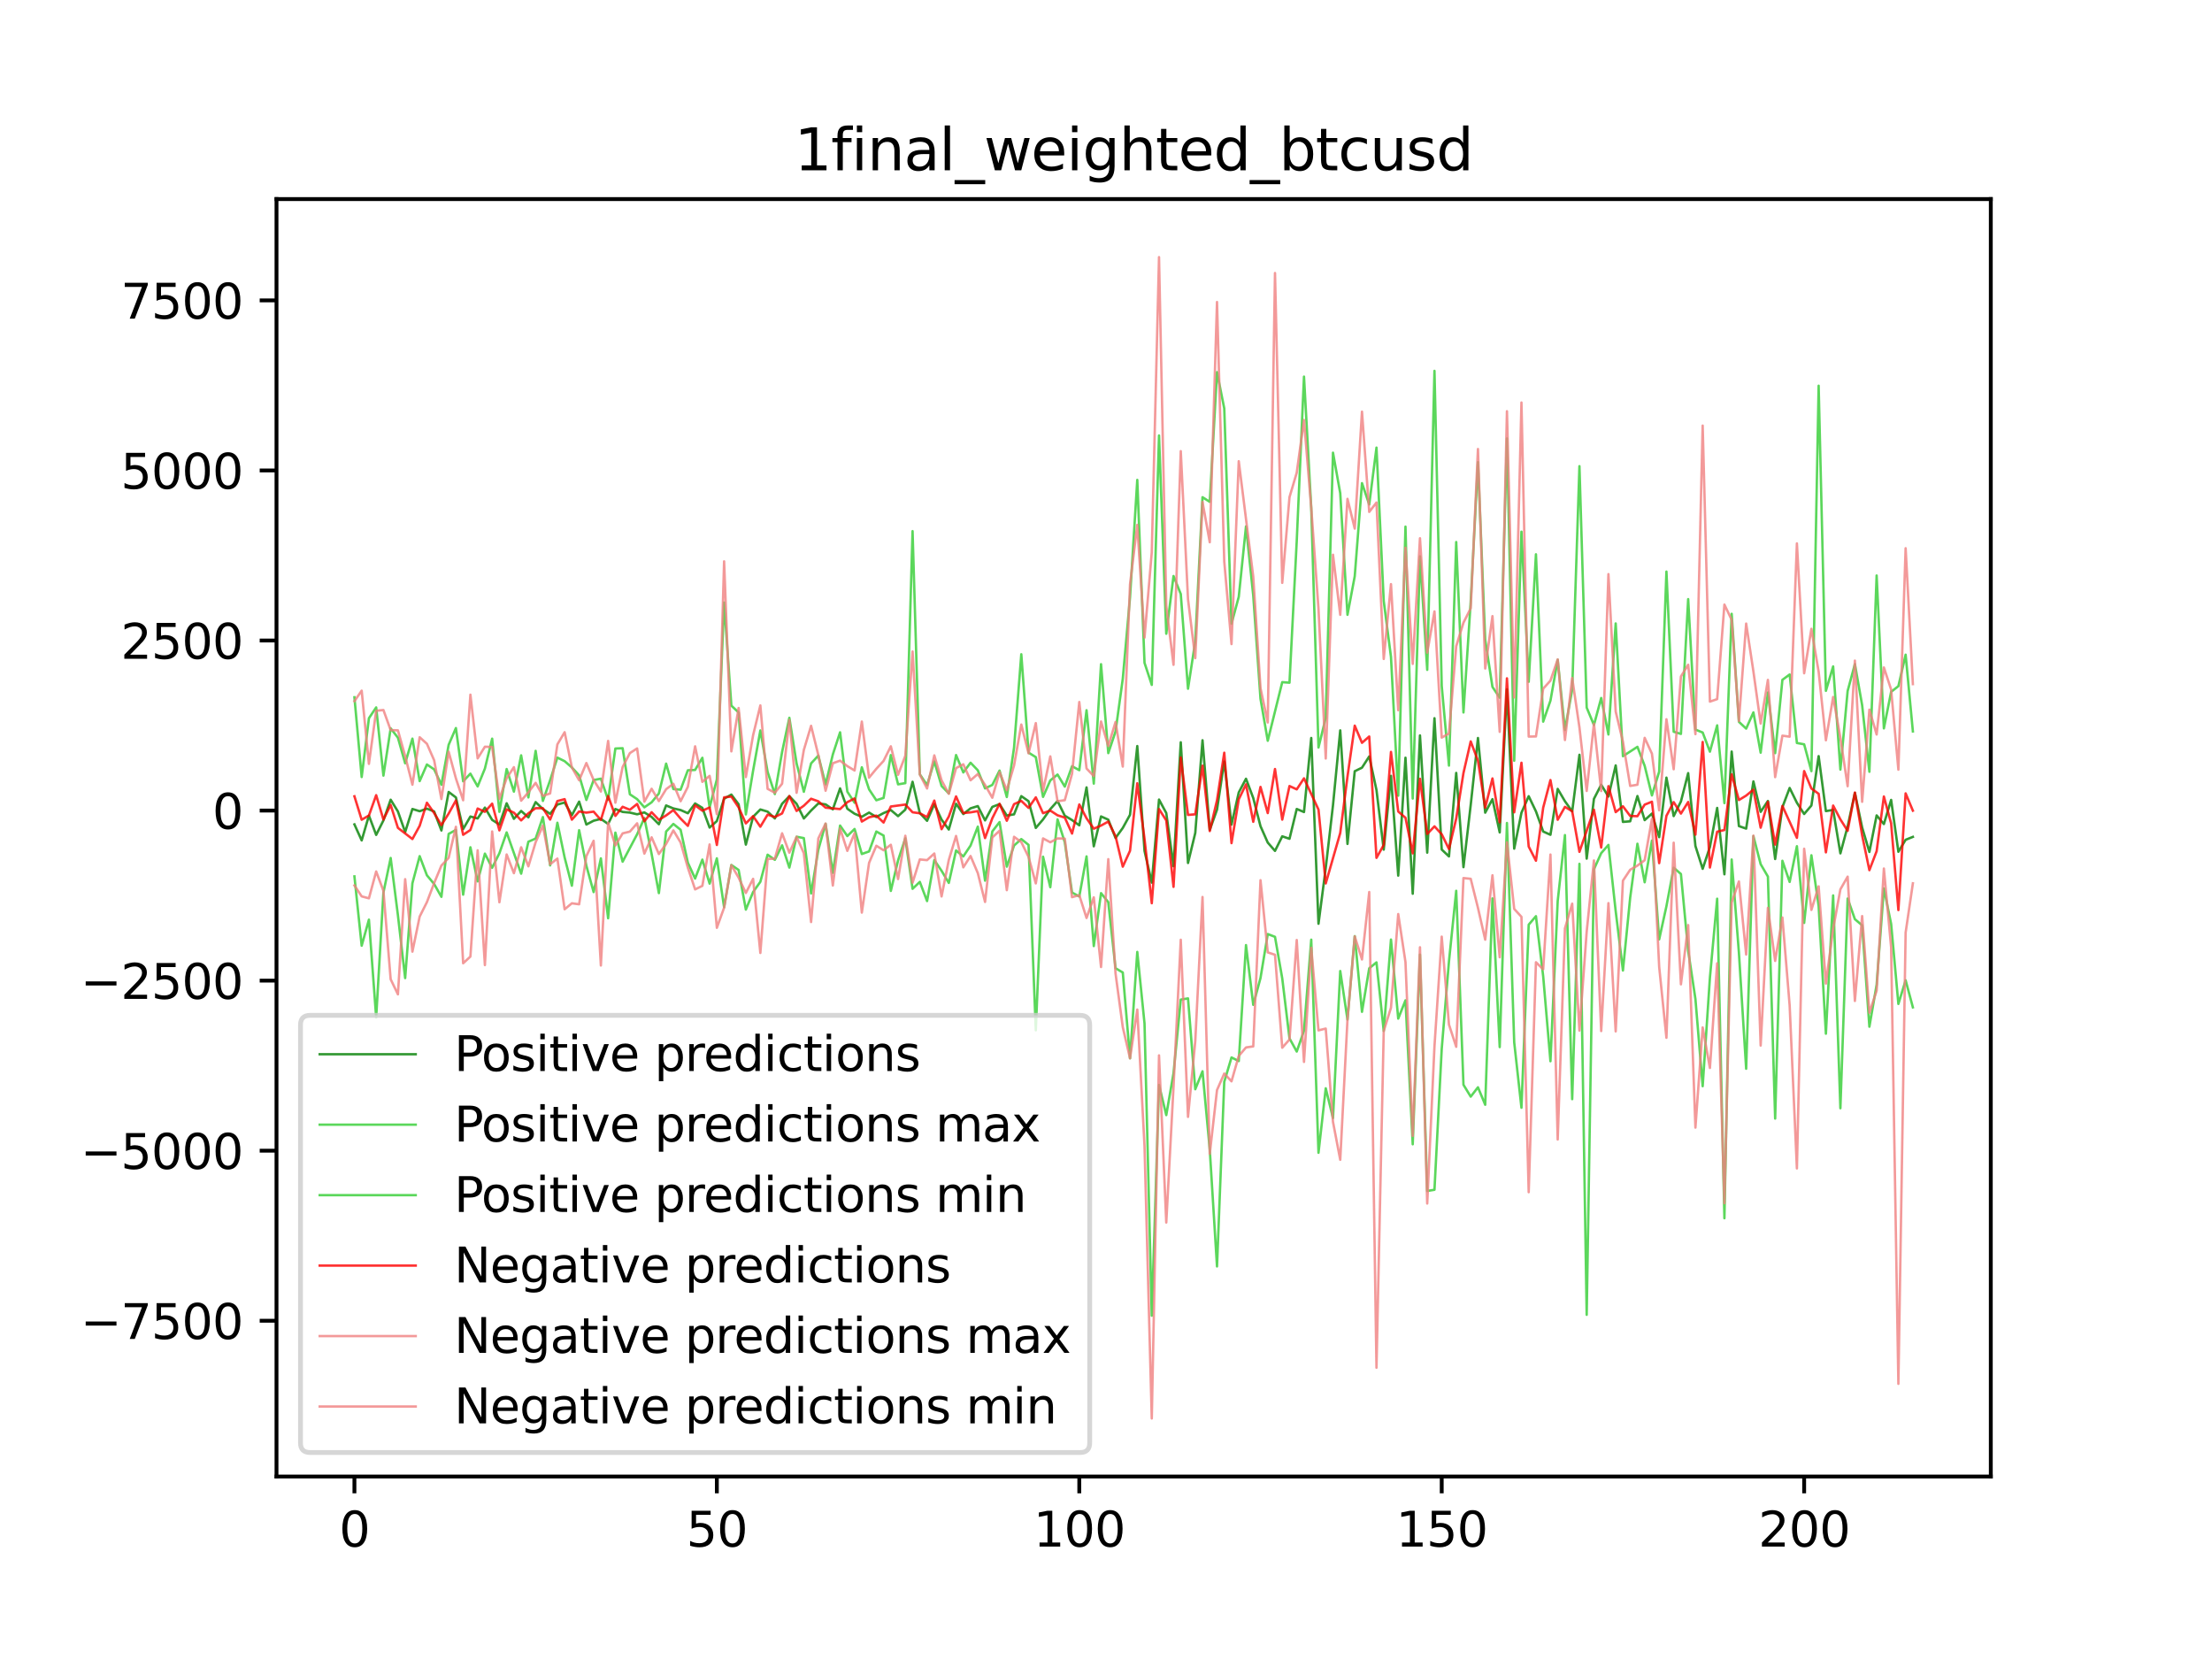 <?xml version="1.0" encoding="utf-8" standalone="no"?>
<!DOCTYPE svg PUBLIC "-//W3C//DTD SVG 1.1//EN"
  "http://www.w3.org/Graphics/SVG/1.1/DTD/svg11.dtd">
<svg xmlns:xlink="http://www.w3.org/1999/xlink" width="460.8pt" height="345.6pt" viewBox="0 0 460.8 345.6" xmlns="http://www.w3.org/2000/svg" version="1.1">
 <defs>
  <style type="text/css">*{stroke-linejoin: round; stroke-linecap: butt}</style>
 </defs>
 <g id="figure_1">
  <g id="patch_1">
   <path d="M 0 345.6 
L 460.8 345.6 
L 460.8 0 
L 0 0 
z
" style="fill: #ffffff"/>
  </g>
  <g id="axes_1">
   <g id="patch_2">
    <path d="M 57.6 307.584 
L 414.72 307.584 
L 414.72 41.472 
L 57.6 41.472 
z
" style="fill: #ffffff"/>
   </g>
   <g id="matplotlib.axis_1">
    <g id="xtick_1">
     <g id="line2d_1">
      <defs>
       <path id="m780f84a587" d="M 0 0 
L 0 3.5 
" style="stroke: #000000; stroke-width: 0.8"/>
      </defs>
      <g>
       <use xlink:href="#m780f84a587" x="73.833" y="307.584" style="stroke: #000000; stroke-width: 0.8"/>
      </g>
     </g>
     <g id="text_1">
      <!-- 0 -->
      <g transform="translate(70.651 322.182) scale(0.1 -0.1)">
       <defs>
        <path id="DejaVuSans-30" d="M 2034 4250 
Q 1547 4250 1301 3770 
Q 1056 3291 1056 2328 
Q 1056 1369 1301 889 
Q 1547 409 2034 409 
Q 2525 409 2770 889 
Q 3016 1369 3016 2328 
Q 3016 3291 2770 3770 
Q 2525 4250 2034 4250 
z
M 2034 4750 
Q 2819 4750 3233 4129 
Q 3647 3509 3647 2328 
Q 3647 1150 3233 529 
Q 2819 -91 2034 -91 
Q 1250 -91 836 529 
Q 422 1150 422 2328 
Q 422 3509 836 4129 
Q 1250 4750 2034 4750 
z
" transform="scale(0.016)"/>
       </defs>
       <use xlink:href="#DejaVuSans-30"/>
      </g>
     </g>
    </g>
    <g id="xtick_2">
     <g id="line2d_2">
      <g>
       <use xlink:href="#m780f84a587" x="149.334" y="307.584" style="stroke: #000000; stroke-width: 0.8"/>
      </g>
     </g>
     <g id="text_2">
      <!-- 50 -->
      <g transform="translate(142.971 322.182) scale(0.1 -0.1)">
       <defs>
        <path id="DejaVuSans-35" d="M 691 4666 
L 3169 4666 
L 3169 4134 
L 1269 4134 
L 1269 2991 
Q 1406 3038 1543 3061 
Q 1681 3084 1819 3084 
Q 2600 3084 3056 2656 
Q 3513 2228 3513 1497 
Q 3513 744 3044 326 
Q 2575 -91 1722 -91 
Q 1428 -91 1123 -41 
Q 819 9 494 109 
L 494 744 
Q 775 591 1075 516 
Q 1375 441 1709 441 
Q 2250 441 2565 725 
Q 2881 1009 2881 1497 
Q 2881 1984 2565 2268 
Q 2250 2553 1709 2553 
Q 1456 2553 1204 2497 
Q 953 2441 691 2322 
L 691 4666 
z
" transform="scale(0.016)"/>
       </defs>
       <use xlink:href="#DejaVuSans-35"/>
       <use xlink:href="#DejaVuSans-30" x="63.623"/>
      </g>
     </g>
    </g>
    <g id="xtick_3">
     <g id="line2d_3">
      <g>
       <use xlink:href="#m780f84a587" x="224.835" y="307.584" style="stroke: #000000; stroke-width: 0.8"/>
      </g>
     </g>
     <g id="text_3">
      <!-- 100 -->
      <g transform="translate(215.291 322.182) scale(0.1 -0.1)">
       <defs>
        <path id="DejaVuSans-31" d="M 794 531 
L 1825 531 
L 1825 4091 
L 703 3866 
L 703 4441 
L 1819 4666 
L 2450 4666 
L 2450 531 
L 3481 531 
L 3481 0 
L 794 0 
L 794 531 
z
" transform="scale(0.016)"/>
       </defs>
       <use xlink:href="#DejaVuSans-31"/>
       <use xlink:href="#DejaVuSans-30" x="63.623"/>
       <use xlink:href="#DejaVuSans-30" x="127.246"/>
      </g>
     </g>
    </g>
    <g id="xtick_4">
     <g id="line2d_4">
      <g>
       <use xlink:href="#m780f84a587" x="300.336" y="307.584" style="stroke: #000000; stroke-width: 0.8"/>
      </g>
     </g>
     <g id="text_4">
      <!-- 150 -->
      <g transform="translate(290.792 322.182) scale(0.1 -0.1)">
       <use xlink:href="#DejaVuSans-31"/>
       <use xlink:href="#DejaVuSans-35" x="63.623"/>
       <use xlink:href="#DejaVuSans-30" x="127.246"/>
      </g>
     </g>
    </g>
    <g id="xtick_5">
     <g id="line2d_5">
      <g>
       <use xlink:href="#m780f84a587" x="375.837" y="307.584" style="stroke: #000000; stroke-width: 0.8"/>
      </g>
     </g>
     <g id="text_5">
      <!-- 200 -->
      <g transform="translate(366.293 322.182) scale(0.1 -0.1)">
       <defs>
        <path id="DejaVuSans-32" d="M 1228 531 
L 3431 531 
L 3431 0 
L 469 0 
L 469 531 
Q 828 903 1448 1529 
Q 2069 2156 2228 2338 
Q 2531 2678 2651 2914 
Q 2772 3150 2772 3378 
Q 2772 3750 2511 3984 
Q 2250 4219 1831 4219 
Q 1534 4219 1204 4116 
Q 875 4013 500 3803 
L 500 4441 
Q 881 4594 1212 4672 
Q 1544 4750 1819 4750 
Q 2544 4750 2975 4387 
Q 3406 4025 3406 3419 
Q 3406 3131 3298 2873 
Q 3191 2616 2906 2266 
Q 2828 2175 2409 1742 
Q 1991 1309 1228 531 
z
" transform="scale(0.016)"/>
       </defs>
       <use xlink:href="#DejaVuSans-32"/>
       <use xlink:href="#DejaVuSans-30" x="63.623"/>
       <use xlink:href="#DejaVuSans-30" x="127.246"/>
      </g>
     </g>
    </g>
   </g>
   <g id="matplotlib.axis_2">
    <g id="ytick_1">
     <g id="line2d_6">
      <defs>
       <path id="m2355f62de4" d="M 0 0 
L -3.5 0 
" style="stroke: #000000; stroke-width: 0.8"/>
      </defs>
      <g>
       <use xlink:href="#m2355f62de4" x="57.6" y="275.13" style="stroke: #000000; stroke-width: 0.8"/>
      </g>
     </g>
     <g id="text_6">
      <!-- −7500 -->
      <g transform="translate(16.77 278.929) scale(0.1 -0.1)">
       <defs>
        <path id="DejaVuSans-2212" d="M 678 2272 
L 4684 2272 
L 4684 1741 
L 678 1741 
L 678 2272 
z
" transform="scale(0.016)"/>
        <path id="DejaVuSans-37" d="M 525 4666 
L 3525 4666 
L 3525 4397 
L 1831 0 
L 1172 0 
L 2766 4134 
L 525 4134 
L 525 4666 
z
" transform="scale(0.016)"/>
       </defs>
       <use xlink:href="#DejaVuSans-2212"/>
       <use xlink:href="#DejaVuSans-37" x="83.789"/>
       <use xlink:href="#DejaVuSans-35" x="147.412"/>
       <use xlink:href="#DejaVuSans-30" x="211.035"/>
       <use xlink:href="#DejaVuSans-30" x="274.658"/>
      </g>
     </g>
    </g>
    <g id="ytick_2">
     <g id="line2d_7">
      <g>
       <use xlink:href="#m2355f62de4" x="57.6" y="239.705" style="stroke: #000000; stroke-width: 0.8"/>
      </g>
     </g>
     <g id="text_7">
      <!-- −5000 -->
      <g transform="translate(16.77 243.504) scale(0.1 -0.1)">
       <use xlink:href="#DejaVuSans-2212"/>
       <use xlink:href="#DejaVuSans-35" x="83.789"/>
       <use xlink:href="#DejaVuSans-30" x="147.412"/>
       <use xlink:href="#DejaVuSans-30" x="211.035"/>
       <use xlink:href="#DejaVuSans-30" x="274.658"/>
      </g>
     </g>
    </g>
    <g id="ytick_3">
     <g id="line2d_8">
      <g>
       <use xlink:href="#m2355f62de4" x="57.6" y="204.28" style="stroke: #000000; stroke-width: 0.8"/>
      </g>
     </g>
     <g id="text_8">
      <!-- −2500 -->
      <g transform="translate(16.77 208.079) scale(0.1 -0.1)">
       <use xlink:href="#DejaVuSans-2212"/>
       <use xlink:href="#DejaVuSans-32" x="83.789"/>
       <use xlink:href="#DejaVuSans-35" x="147.412"/>
       <use xlink:href="#DejaVuSans-30" x="211.035"/>
       <use xlink:href="#DejaVuSans-30" x="274.658"/>
      </g>
     </g>
    </g>
    <g id="ytick_4">
     <g id="line2d_9">
      <g>
       <use xlink:href="#m2355f62de4" x="57.6" y="168.855" style="stroke: #000000; stroke-width: 0.8"/>
      </g>
     </g>
     <g id="text_9">
      <!-- 0 -->
      <g transform="translate(44.237 172.654) scale(0.1 -0.1)">
       <use xlink:href="#DejaVuSans-30"/>
      </g>
     </g>
    </g>
    <g id="ytick_5">
     <g id="line2d_10">
      <g>
       <use xlink:href="#m2355f62de4" x="57.6" y="133.43" style="stroke: #000000; stroke-width: 0.8"/>
      </g>
     </g>
     <g id="text_10">
      <!-- 2500 -->
      <g transform="translate(25.15 137.229) scale(0.1 -0.1)">
       <use xlink:href="#DejaVuSans-32"/>
       <use xlink:href="#DejaVuSans-35" x="63.623"/>
       <use xlink:href="#DejaVuSans-30" x="127.246"/>
       <use xlink:href="#DejaVuSans-30" x="190.869"/>
      </g>
     </g>
    </g>
    <g id="ytick_6">
     <g id="line2d_11">
      <g>
       <use xlink:href="#m2355f62de4" x="57.6" y="98.005" style="stroke: #000000; stroke-width: 0.8"/>
      </g>
     </g>
     <g id="text_11">
      <!-- 5000 -->
      <g transform="translate(25.15 101.804) scale(0.1 -0.1)">
       <use xlink:href="#DejaVuSans-35"/>
       <use xlink:href="#DejaVuSans-30" x="63.623"/>
       <use xlink:href="#DejaVuSans-30" x="127.246"/>
       <use xlink:href="#DejaVuSans-30" x="190.869"/>
      </g>
     </g>
    </g>
    <g id="ytick_7">
     <g id="line2d_12">
      <g>
       <use xlink:href="#m2355f62de4" x="57.6" y="62.58" style="stroke: #000000; stroke-width: 0.8"/>
      </g>
     </g>
     <g id="text_12">
      <!-- 7500 -->
      <g transform="translate(25.15 66.379) scale(0.1 -0.1)">
       <use xlink:href="#DejaVuSans-37"/>
       <use xlink:href="#DejaVuSans-35" x="63.623"/>
       <use xlink:href="#DejaVuSans-30" x="127.246"/>
       <use xlink:href="#DejaVuSans-30" x="190.869"/>
      </g>
     </g>
    </g>
   </g>
   <g id="line2d_13">
    <path d="M 73.833 171.733 
L 75.343 175.072 
L 76.853 169.902 
L 78.363 173.924 
L 79.873 170.91 
L 81.383 166.595 
L 82.893 169.047 
L 84.403 173.327 
L 85.913 168.526 
L 87.423 168.991 
L 88.933 168.453 
L 90.443 169.045 
L 91.953 173.003 
L 93.463 164.981 
L 94.973 166.119 
L 96.483 172.707 
L 97.993 170.096 
L 99.503 170.495 
L 101.013 168.241 
L 102.523 170.798 
L 104.033 171.762 
L 105.543 167.344 
L 107.053 170.576 
L 108.563 168.94 
L 110.073 170.269 
L 111.583 167.095 
L 113.093 168.542 
L 114.603 169.538 
L 116.113 167.601 
L 117.623 167.178 
L 119.133 169.822 
L 120.643 166.995 
L 122.153 171.765 
L 123.663 170.971 
L 125.173 170.593 
L 126.683 171.644 
L 128.193 168.53 
L 129.704 169.139 
L 131.214 169.278 
L 132.724 169.632 
L 134.234 169.241 
L 135.744 170.183 
L 137.254 171.704 
L 138.764 167.791 
L 140.274 168.411 
L 141.784 168.747 
L 143.294 169.411 
L 144.804 167.377 
L 146.314 168.294 
L 147.824 172.397 
L 149.334 171.041 
L 150.844 166.385 
L 152.354 165.527 
L 153.864 167.549 
L 155.374 175.946 
L 156.884 170.146 
L 158.394 168.627 
L 159.904 169.077 
L 161.414 170.495 
L 162.924 167.44 
L 164.434 165.861 
L 165.944 167.451 
L 167.454 170.505 
L 168.964 168.85 
L 170.474 167.373 
L 171.984 167.569 
L 173.494 168.599 
L 175.004 164.242 
L 176.514 168.474 
L 178.024 169.517 
L 179.534 170.149 
L 181.044 169.278 
L 182.554 170.199 
L 184.064 169.379 
L 185.574 168.745 
L 187.084 170.016 
L 188.594 168.663 
L 190.104 162.858 
L 191.614 169.368 
L 193.124 170.99 
L 194.634 167.531 
L 196.144 170.734 
L 197.654 172.807 
L 199.164 167.441 
L 200.675 169.581 
L 202.185 168.393 
L 203.695 167.923 
L 205.205 170.904 
L 206.715 168.091 
L 208.225 167.519 
L 209.735 169.893 
L 211.245 169.642 
L 212.755 165.85 
L 214.265 166.901 
L 215.775 172.472 
L 217.285 170.703 
L 218.795 168.556 
L 220.305 166.87 
L 221.815 169.927 
L 223.325 170.834 
L 224.835 171.928 
L 226.345 164.028 
L 227.855 176.3 
L 229.365 170.076 
L 230.875 170.75 
L 232.385 174.564 
L 233.895 172.478 
L 235.405 169.735 
L 236.915 155.419 
L 238.425 177.268 
L 239.935 183.87 
L 241.445 166.566 
L 242.955 169.377 
L 244.465 180.454 
L 245.975 154.636 
L 247.485 179.774 
L 248.995 173.526 
L 250.505 154.209 
L 252.015 172.884 
L 253.525 168.672 
L 255.035 158.632 
L 256.545 171.784 
L 258.055 165.077 
L 259.565 162.228 
L 261.075 166.241 
L 262.585 172.114 
L 264.095 175.525 
L 265.605 177.257 
L 267.115 174.222 
L 268.625 174.733 
L 270.135 168.525 
L 271.645 169.163 
L 273.156 153.735 
L 274.666 192.432 
L 276.176 180.802 
L 277.686 167.745 
L 279.196 152.151 
L 280.706 175.804 
L 282.216 160.661 
L 283.726 159.917 
L 285.236 157.585 
L 286.746 164.581 
L 288.256 176.994 
L 289.766 161.624 
L 291.276 182.406 
L 292.786 157.846 
L 294.296 186.18 
L 295.806 153.205 
L 297.316 177.621 
L 298.826 149.622 
L 300.336 176.975 
L 301.846 178.405 
L 303.356 161.015 
L 304.866 180.645 
L 306.376 167.685 
L 307.886 153.741 
L 309.396 169.292 
L 310.906 166.48 
L 312.416 173.404 
L 313.926 143.594 
L 315.436 176.788 
L 316.946 169.309 
L 318.456 165.867 
L 319.966 169.029 
L 321.476 173.222 
L 322.986 173.9 
L 324.496 164.346 
L 326.006 166.914 
L 327.516 169.026 
L 329.026 157.233 
L 330.536 178.865 
L 332.046 166.418 
L 333.556 163.479 
L 335.066 165.937 
L 336.576 159.448 
L 338.086 171.219 
L 339.596 171.092 
L 341.106 165.832 
L 342.616 170.849 
L 344.127 169.482 
L 345.637 174.392 
L 347.147 161.996 
L 348.657 170.004 
L 350.167 166.962 
L 351.677 161.058 
L 353.187 176.239 
L 354.697 180.99 
L 356.207 176.438 
L 357.717 168.305 
L 359.227 182.133 
L 360.737 156.567 
L 362.247 172.09 
L 363.757 172.614 
L 365.267 162.783 
L 366.777 169.125 
L 368.287 166.857 
L 369.797 178.948 
L 371.307 168.149 
L 372.817 164.149 
L 374.327 167.228 
L 375.837 169.571 
L 377.347 167.802 
L 378.857 157.516 
L 380.367 168.965 
L 381.877 168.722 
L 383.387 177.769 
L 384.897 172.168 
L 386.407 165.185 
L 387.917 172.38 
L 389.427 177.476 
L 390.937 169.866 
L 392.447 171.664 
L 393.957 166.638 
L 395.467 177.437 
L 396.977 174.942 
L 398.487 174.338 
L 398.487 174.338 
" clip-path="url(#pa03dd46bb6)" style="fill: none; stroke: #008000; stroke-opacity: 0.8; stroke-width: 0.5; stroke-linecap: square"/>
   </g>
   <g id="line2d_14">
    <path d="M 73.833 145.249 
L 75.343 161.869 
L 76.853 149.618 
L 78.363 147.369 
L 79.873 161.575 
L 81.383 151.726 
L 82.893 153.672 
L 84.403 159.003 
L 85.913 153.873 
L 87.423 162.72 
L 88.933 159.258 
L 90.443 160.276 
L 91.953 163.481 
L 93.463 155.162 
L 94.973 151.667 
L 96.483 162.759 
L 97.993 161.165 
L 99.503 163.825 
L 101.013 160.108 
L 102.523 153.877 
L 104.033 169.122 
L 105.543 160.205 
L 107.053 164.908 
L 108.563 157.353 
L 110.073 166.116 
L 111.583 156.414 
L 113.093 166.845 
L 114.603 162.53 
L 116.113 157.823 
L 117.623 158.567 
L 119.133 159.873 
L 120.643 161.523 
L 122.153 166.65 
L 123.663 162.503 
L 125.173 162.212 
L 126.683 166.614 
L 128.193 155.929 
L 129.704 155.868 
L 131.214 165.466 
L 132.724 166.475 
L 134.234 168.182 
L 135.744 167.136 
L 137.254 165.298 
L 138.764 159.077 
L 140.274 164.378 
L 141.784 164.506 
L 143.294 160.462 
L 144.804 160.393 
L 146.314 157.861 
L 147.824 168.18 
L 149.334 162.372 
L 150.844 125.513 
L 152.354 146.999 
L 153.864 148.415 
L 155.374 169.658 
L 156.884 160.541 
L 158.394 152.167 
L 159.904 160.789 
L 161.414 165.417 
L 162.924 156.648 
L 164.434 149.53 
L 165.944 159.034 
L 167.454 164.939 
L 168.964 159.024 
L 170.474 157.412 
L 171.984 163.406 
L 173.494 157.161 
L 175.004 152.555 
L 176.514 164.916 
L 178.024 167.229 
L 179.534 159.84 
L 181.044 164.438 
L 182.554 166.707 
L 184.064 166.224 
L 185.574 157.301 
L 187.084 163.393 
L 188.594 163.144 
L 190.104 110.647 
L 191.614 161.294 
L 193.124 163.551 
L 194.634 158.609 
L 196.144 163.733 
L 197.654 165.277 
L 199.164 157.292 
L 200.675 160.913 
L 202.185 158.892 
L 203.695 160.465 
L 205.205 164.24 
L 206.715 163.515 
L 208.225 160.524 
L 209.735 166.036 
L 211.245 155.749 
L 212.755 136.294 
L 214.265 156.781 
L 215.775 157.728 
L 217.285 166.007 
L 218.795 162.579 
L 220.305 161.353 
L 221.815 163.862 
L 223.325 159.62 
L 224.835 160.442 
L 226.345 147.955 
L 227.855 163.24 
L 229.365 138.365 
L 230.875 156.889 
L 232.385 152.393 
L 233.895 141.408 
L 235.405 124.427 
L 236.915 99.973 
L 238.425 138.083 
L 239.935 142.675 
L 241.445 90.725 
L 242.955 132.016 
L 244.465 119.999 
L 245.975 123.744 
L 247.485 143.474 
L 248.995 133.606 
L 250.505 103.578 
L 252.015 104.544 
L 253.525 77.526 
L 255.035 85.085 
L 256.545 129.935 
L 258.055 124.334 
L 259.565 109.657 
L 261.075 124.077 
L 262.585 145.563 
L 264.095 154.313 
L 267.115 142.105 
L 268.625 142.218 
L 270.135 112.664 
L 271.645 78.457 
L 273.156 105.847 
L 274.666 155.718 
L 276.176 149.525 
L 277.686 94.304 
L 279.196 102.75 
L 280.706 128.074 
L 282.216 120.041 
L 283.726 100.65 
L 285.236 105.088 
L 286.746 93.247 
L 288.256 125.2 
L 289.766 136.852 
L 291.276 165.751 
L 292.786 109.71 
L 294.296 166.357 
L 295.806 115.9 
L 297.316 139.541 
L 298.826 77.26 
L 300.336 142.88 
L 301.846 159.491 
L 303.356 112.919 
L 304.866 148.417 
L 306.376 125.303 
L 307.886 96.271 
L 309.396 133.297 
L 310.906 143.098 
L 312.416 145.341 
L 313.926 91.336 
L 315.436 158.475 
L 316.946 110.764 
L 318.456 142.029 
L 319.966 115.472 
L 321.476 150.33 
L 322.986 145.959 
L 324.496 137.443 
L 326.006 152.071 
L 327.516 143.652 
L 329.026 97.114 
L 330.536 147.404 
L 332.046 151.039 
L 333.556 145.405 
L 335.066 153.01 
L 336.576 129.877 
L 338.086 157.529 
L 341.106 155.579 
L 342.616 159.543 
L 344.127 165.702 
L 345.637 160.753 
L 347.147 119.076 
L 348.657 152.433 
L 350.167 152.886 
L 351.677 124.808 
L 353.187 151.986 
L 354.697 152.595 
L 356.207 156.585 
L 357.717 151.105 
L 359.227 167.306 
L 360.737 127.867 
L 362.247 150.37 
L 363.757 151.785 
L 365.267 148.408 
L 366.777 156.794 
L 368.287 144.244 
L 369.797 156.896 
L 371.307 141.622 
L 372.817 140.509 
L 374.327 154.776 
L 375.837 155.057 
L 377.347 160.64 
L 378.857 80.356 
L 380.367 143.912 
L 381.877 138.83 
L 383.387 160.318 
L 384.897 143.946 
L 386.407 138.35 
L 387.917 146.907 
L 389.427 160.774 
L 390.937 119.889 
L 392.447 151.738 
L 393.957 144.122 
L 395.467 142.941 
L 396.977 136.383 
L 398.487 152.371 
L 398.487 152.371 
" clip-path="url(#pa03dd46bb6)" style="fill: none; stroke: #32cd32; stroke-opacity: 0.8; stroke-width: 0.5; stroke-linecap: square"/>
   </g>
   <g id="line2d_15">
    <path d="M 73.833 182.567 
L 75.343 197.006 
L 76.853 191.578 
L 78.363 211.959 
L 79.873 185.943 
L 81.383 178.733 
L 82.893 190.658 
L 84.403 203.754 
L 85.913 183.996 
L 87.423 178.352 
L 88.933 182.337 
L 90.443 184.16 
L 91.953 186.828 
L 93.463 173.712 
L 94.973 172.897 
L 96.483 186.373 
L 97.993 176.502 
L 99.503 183.604 
L 101.013 177.828 
L 102.523 180.776 
L 104.033 177.747 
L 105.543 173.41 
L 108.563 182.001 
L 110.073 175.341 
L 111.583 174.684 
L 113.093 170.211 
L 114.603 180.278 
L 116.113 171.393 
L 117.623 178.634 
L 119.133 184.507 
L 120.643 172.945 
L 122.153 180.354 
L 123.663 185.838 
L 125.173 178.816 
L 126.683 191.289 
L 128.193 173.452 
L 129.704 179.506 
L 132.724 173.798 
L 134.234 170.403 
L 135.744 177.887 
L 137.254 186.052 
L 138.764 173.23 
L 140.274 171.639 
L 141.784 172.859 
L 143.294 179.717 
L 144.804 183.013 
L 146.314 179.076 
L 147.824 184.069 
L 149.334 178.805 
L 150.844 188.993 
L 152.354 180.191 
L 153.864 181.226 
L 155.374 189.49 
L 156.884 185.829 
L 158.394 183.698 
L 159.904 178.05 
L 161.414 179.115 
L 162.924 176.1 
L 164.434 180.732 
L 165.944 174.306 
L 167.454 174.594 
L 168.964 186.122 
L 170.474 177.008 
L 171.984 171.619 
L 173.494 181.828 
L 175.004 171.98 
L 176.514 174.168 
L 178.024 172.691 
L 179.534 177.905 
L 181.044 177.369 
L 182.554 173.22 
L 184.064 174.06 
L 185.574 185.594 
L 187.084 179.229 
L 188.594 174.64 
L 190.104 185.155 
L 191.614 183.717 
L 193.124 187.709 
L 194.634 179.176 
L 196.144 181.398 
L 197.654 183.925 
L 199.164 177.173 
L 200.675 178.407 
L 202.185 176.145 
L 203.695 172.209 
L 205.205 183.455 
L 206.715 173.204 
L 208.225 171.257 
L 209.735 180.536 
L 211.245 176.141 
L 212.755 174.793 
L 214.265 176.005 
L 215.775 214.628 
L 217.285 178.472 
L 218.795 184.821 
L 220.305 170.696 
L 221.815 175.469 
L 223.325 185.931 
L 224.835 186.748 
L 226.345 178.408 
L 227.855 197.082 
L 229.365 186.056 
L 230.875 187.942 
L 232.385 201.693 
L 233.895 202.589 
L 235.405 220.463 
L 236.915 198.307 
L 238.425 213.215 
L 239.935 274.082 
L 241.445 226.016 
L 242.955 232.295 
L 244.465 223.567 
L 245.975 208.237 
L 247.485 207.984 
L 248.995 226.906 
L 250.505 223.17 
L 252.015 239.47 
L 253.525 263.821 
L 255.035 225.365 
L 256.545 220.287 
L 258.055 221.04 
L 259.565 196.881 
L 261.075 209.324 
L 262.585 203.74 
L 264.095 194.582 
L 265.605 195.161 
L 267.115 203.818 
L 268.625 216.31 
L 270.135 219.057 
L 271.645 214.71 
L 273.156 195.749 
L 274.666 240.143 
L 276.176 226.714 
L 277.686 232.909 
L 279.196 202.284 
L 280.706 212.39 
L 282.216 195.014 
L 283.726 210.783 
L 285.236 201.705 
L 286.746 200.481 
L 288.256 214.771 
L 289.766 195.724 
L 291.276 212.193 
L 292.786 208.388 
L 294.296 238.371 
L 295.806 198.861 
L 297.316 248.101 
L 298.826 247.852 
L 300.336 218.53 
L 301.846 200.279 
L 303.356 185.569 
L 304.866 225.976 
L 306.376 228.449 
L 307.886 226.504 
L 309.396 230.144 
L 310.906 187.156 
L 312.416 218.13 
L 313.926 171.443 
L 315.436 217.134 
L 316.946 230.761 
L 318.456 192.625 
L 319.966 190.861 
L 321.476 203.402 
L 322.986 221.074 
L 324.496 187.706 
L 326.006 173.967 
L 327.516 228.971 
L 329.026 179.952 
L 330.536 273.894 
L 332.046 181.083 
L 333.556 177.733 
L 335.066 176.008 
L 336.576 189.793 
L 338.086 202.17 
L 339.596 186.995 
L 341.106 175.765 
L 342.616 183.796 
L 344.127 175.121 
L 345.637 195.688 
L 347.147 188.783 
L 348.657 180.765 
L 350.167 182.066 
L 351.677 198.042 
L 353.187 208.1 
L 354.697 226.274 
L 356.207 203.66 
L 357.717 187.217 
L 359.227 253.784 
L 360.737 179.054 
L 362.247 198.467 
L 363.757 222.636 
L 365.267 174.186 
L 366.777 180.021 
L 368.287 182.608 
L 369.797 233.017 
L 371.307 179.317 
L 372.817 183.723 
L 374.327 176.282 
L 375.837 192.258 
L 377.347 178.17 
L 378.857 188.728 
L 380.367 215.338 
L 381.877 186.534 
L 383.387 230.863 
L 384.897 187.181 
L 386.407 191.486 
L 387.917 192.761 
L 389.427 213.879 
L 390.937 205.127 
L 392.447 185.069 
L 393.957 192.474 
L 395.467 209.139 
L 396.977 204.212 
L 398.487 209.848 
L 398.487 209.848 
" clip-path="url(#pa03dd46bb6)" style="fill: none; stroke: #32cd32; stroke-opacity: 0.8; stroke-width: 0.5; stroke-linecap: square"/>
   </g>
   <g id="line2d_16">
    <path d="M 73.833 165.881 
L 75.343 170.767 
L 76.853 169.879 
L 78.363 165.651 
L 79.873 170.727 
L 81.383 167.685 
L 82.893 172.459 
L 85.913 174.783 
L 87.423 172.036 
L 88.933 167.225 
L 90.443 169.376 
L 91.953 171.884 
L 93.463 169.486 
L 94.973 166.744 
L 96.483 173.9 
L 97.993 172.903 
L 99.503 168.43 
L 101.013 169.118 
L 102.523 167.415 
L 104.033 172.982 
L 105.543 168.603 
L 107.053 169.293 
L 108.563 170.902 
L 110.073 169.422 
L 111.583 168.367 
L 113.093 168.358 
L 114.603 170.732 
L 116.113 166.877 
L 117.623 166.476 
L 119.133 170.749 
L 120.643 169.05 
L 122.153 169.286 
L 123.663 169.079 
L 125.173 170.816 
L 126.683 165.832 
L 128.193 169.97 
L 129.704 168.068 
L 131.214 168.688 
L 132.724 167.485 
L 134.234 171.083 
L 135.744 169.202 
L 137.254 170.792 
L 138.764 169.872 
L 140.274 168.757 
L 141.784 170.529 
L 143.294 172.04 
L 144.804 167.76 
L 146.314 168.888 
L 147.824 168.217 
L 149.334 176.02 
L 150.844 166.102 
L 152.354 165.946 
L 153.864 168.19 
L 155.374 171.529 
L 156.884 170.02 
L 158.394 172.222 
L 159.904 169.708 
L 161.414 170.192 
L 162.924 169.455 
L 164.434 165.843 
L 165.944 168.933 
L 167.454 167.843 
L 168.964 166.393 
L 170.474 166.929 
L 171.984 168.25 
L 175.004 168.545 
L 176.514 167.106 
L 178.024 166.334 
L 179.534 171.144 
L 181.044 170.251 
L 182.554 169.906 
L 184.064 171.349 
L 185.574 168.01 
L 188.594 167.605 
L 190.104 169.213 
L 191.614 169.418 
L 193.124 170.215 
L 194.634 166.777 
L 196.144 172.737 
L 197.654 170.103 
L 199.164 165.912 
L 200.675 169.374 
L 202.185 169.23 
L 203.695 168.967 
L 205.205 174.584 
L 206.715 170.459 
L 208.225 167.444 
L 209.735 170.977 
L 211.245 167.515 
L 212.755 166.843 
L 214.265 168.29 
L 215.775 166.103 
L 217.285 169.401 
L 218.795 168.855 
L 220.305 169.84 
L 221.815 170.316 
L 223.325 173.647 
L 224.835 167.587 
L 226.345 170.461 
L 227.855 172.63 
L 229.365 171.979 
L 230.875 171.15 
L 232.385 174.191 
L 233.895 180.54 
L 235.405 177.234 
L 236.915 163.168 
L 238.425 174.783 
L 239.935 188.156 
L 241.445 168.544 
L 242.955 170.911 
L 244.465 184.746 
L 245.975 157.797 
L 247.485 169.76 
L 248.995 169.635 
L 250.505 159.51 
L 252.015 173.125 
L 253.525 166.709 
L 255.035 156.804 
L 256.545 175.64 
L 258.055 166.516 
L 259.565 163.396 
L 261.075 171.192 
L 262.585 163.93 
L 264.095 169.381 
L 265.605 160.202 
L 267.115 170.741 
L 268.625 163.746 
L 270.135 164.437 
L 271.645 162.146 
L 274.666 168.65 
L 276.176 184.034 
L 279.196 173.526 
L 280.706 161.766 
L 282.216 151.169 
L 283.726 154.742 
L 285.236 153.43 
L 286.746 178.71 
L 288.256 176.018 
L 289.766 156.641 
L 291.276 169.052 
L 292.786 170.35 
L 294.296 177.771 
L 295.806 162.234 
L 297.316 173.726 
L 298.826 172.146 
L 300.336 173.791 
L 301.846 176.869 
L 303.356 170.525 
L 304.866 161.029 
L 306.376 154.452 
L 307.886 158.461 
L 309.396 168.261 
L 310.906 162.166 
L 312.416 171.304 
L 313.926 141.31 
L 315.436 169.22 
L 316.946 158.893 
L 318.456 176.352 
L 319.966 179.305 
L 321.476 168.248 
L 322.986 162.501 
L 324.496 170.771 
L 326.006 168.088 
L 327.516 169 
L 329.026 177.453 
L 332.046 168.673 
L 333.556 176.559 
L 335.066 163.775 
L 336.576 169.181 
L 338.086 167.967 
L 339.596 169.979 
L 341.106 170.027 
L 342.616 167.618 
L 344.127 167.012 
L 345.637 179.808 
L 347.147 169.956 
L 348.657 167.094 
L 350.167 169.484 
L 351.677 167.07 
L 353.187 173.875 
L 354.697 154.568 
L 356.207 180.717 
L 357.717 173.261 
L 359.227 172.906 
L 360.737 161.311 
L 362.247 166.658 
L 363.757 165.739 
L 365.267 164.495 
L 366.777 172.419 
L 368.287 167.045 
L 369.797 175.944 
L 371.307 167.89 
L 374.327 174.536 
L 375.837 160.633 
L 377.347 164.264 
L 378.857 165.364 
L 380.367 177.56 
L 381.877 167.816 
L 383.387 170.698 
L 384.897 173.072 
L 386.407 165.1 
L 387.917 174.018 
L 389.427 181.272 
L 390.937 177.322 
L 392.447 165.926 
L 393.957 171.524 
L 395.467 189.585 
L 396.977 165.276 
L 398.487 168.881 
L 398.487 168.881 
" clip-path="url(#pa03dd46bb6)" style="fill: none; stroke: #ff0000; stroke-opacity: 0.8; stroke-width: 0.5; stroke-linecap: square"/>
   </g>
   <g id="line2d_17">
    <path d="M 73.833 146.069 
L 75.343 143.876 
L 76.853 159.126 
L 78.363 148.069 
L 79.873 147.91 
L 81.383 152.096 
L 82.893 152.143 
L 84.403 157.507 
L 85.913 163.467 
L 87.423 153.582 
L 88.933 154.939 
L 90.443 158.39 
L 91.953 166.45 
L 93.463 156.594 
L 94.973 162.156 
L 96.483 166.711 
L 97.993 144.715 
L 99.503 157.981 
L 101.013 155.559 
L 102.523 155.605 
L 104.033 166.412 
L 105.543 162.112 
L 107.053 159.818 
L 108.563 166.801 
L 110.073 165.042 
L 111.583 163.082 
L 113.093 165.802 
L 114.603 165.281 
L 116.113 155.071 
L 117.623 152.534 
L 119.133 159.873 
L 120.643 162.545 
L 122.153 158.952 
L 123.663 162.491 
L 125.173 164.888 
L 126.683 154.347 
L 128.193 167.212 
L 129.704 159.788 
L 131.214 156.883 
L 132.724 155.913 
L 134.234 167 
L 135.744 164.315 
L 137.254 166.88 
L 138.764 164.405 
L 140.274 163.28 
L 141.784 166.907 
L 143.294 163.905 
L 144.804 155.474 
L 146.314 162.876 
L 147.824 161.626 
L 149.334 169.624 
L 150.844 116.94 
L 152.354 156.523 
L 153.864 147.489 
L 155.374 161.876 
L 156.884 153.165 
L 158.394 146.947 
L 159.904 164.329 
L 161.414 165.137 
L 162.924 163.269 
L 164.434 149.999 
L 165.944 165.151 
L 167.454 156.229 
L 168.964 151.199 
L 170.474 157.304 
L 171.984 164.723 
L 173.494 159.001 
L 175.004 158.459 
L 176.514 159.596 
L 178.024 160.505 
L 179.534 150.316 
L 181.044 161.989 
L 182.554 160.159 
L 184.064 158.512 
L 185.574 155.473 
L 187.084 161.401 
L 188.594 157.437 
L 190.104 135.723 
L 191.614 161.353 
L 193.124 164.259 
L 194.634 157.36 
L 196.144 162.557 
L 197.654 165.374 
L 199.164 160.012 
L 200.675 159.216 
L 202.185 162.551 
L 203.695 161.247 
L 205.205 163.508 
L 206.715 166.186 
L 208.225 160.847 
L 209.735 164.625 
L 211.245 159.464 
L 212.755 150.934 
L 214.265 156.939 
L 215.775 150.637 
L 217.285 164.777 
L 218.795 157.569 
L 220.305 166.913 
L 221.815 166.693 
L 223.325 161.193 
L 224.835 146.242 
L 226.345 160.089 
L 227.855 161.675 
L 229.365 150.303 
L 230.875 155.415 
L 232.385 150.403 
L 233.895 159.69 
L 235.405 121.744 
L 236.915 109.341 
L 238.425 132.819 
L 239.935 115.039 
L 241.445 53.568 
L 242.955 126.208 
L 244.465 138.491 
L 245.975 93.985 
L 247.485 124.859 
L 248.995 137.101 
L 250.505 104.569 
L 252.015 112.96 
L 253.525 62.914 
L 255.035 116.969 
L 256.545 134.175 
L 258.055 96.078 
L 261.075 120.161 
L 262.585 143.36 
L 264.095 150.503 
L 265.605 56.879 
L 267.115 121.419 
L 268.625 103.569 
L 270.135 98.463 
L 271.645 87.496 
L 273.156 105.792 
L 274.666 126.813 
L 276.176 158.012 
L 277.686 115.561 
L 279.196 128.075 
L 280.706 103.922 
L 282.216 110.115 
L 283.726 85.76 
L 285.236 106.641 
L 286.746 104.688 
L 288.256 137.274 
L 289.766 121.684 
L 291.276 147.954 
L 292.786 114.104 
L 294.296 138.299 
L 295.806 112.131 
L 297.316 135.955 
L 298.826 127.375 
L 300.336 153.655 
L 301.846 152.802 
L 303.356 134.621 
L 304.866 129.718 
L 306.376 126.731 
L 307.886 93.539 
L 309.396 139.264 
L 310.906 128.352 
L 312.416 152.456 
L 313.926 85.669 
L 315.436 145.29 
L 316.946 83.852 
L 318.456 153.445 
L 319.966 153.413 
L 321.476 143.462 
L 322.986 141.792 
L 324.496 137.363 
L 326.006 154.159 
L 327.516 141.234 
L 329.026 151.533 
L 330.536 164.771 
L 332.046 150.751 
L 333.556 164.785 
L 335.066 119.604 
L 336.576 148.22 
L 338.086 154.51 
L 339.596 163.724 
L 341.106 163.472 
L 342.616 153.711 
L 344.127 157.004 
L 345.637 168.805 
L 347.147 149.838 
L 348.657 160.251 
L 350.167 140.931 
L 351.677 138.476 
L 353.187 152.935 
L 354.697 88.664 
L 356.207 146.158 
L 357.717 145.64 
L 359.227 125.949 
L 360.737 129.125 
L 362.247 150.203 
L 363.757 129.902 
L 365.267 139.883 
L 366.777 150.729 
L 368.287 141.635 
L 369.797 161.892 
L 371.307 153.252 
L 372.817 153.463 
L 374.327 113.208 
L 375.837 140.256 
L 377.347 130.995 
L 378.857 139.936 
L 380.367 154.211 
L 381.877 145.192 
L 383.387 153.713 
L 384.897 163.782 
L 386.407 137.62 
L 387.917 167.029 
L 389.427 147.834 
L 390.937 153.009 
L 392.447 139.046 
L 393.957 143.648 
L 395.467 160.338 
L 396.977 114.209 
L 398.487 142.508 
L 398.487 142.508 
" clip-path="url(#pa03dd46bb6)" style="fill: none; stroke: #f08080; stroke-opacity: 0.8; stroke-width: 0.5; stroke-linecap: square"/>
   </g>
   <g id="line2d_18">
    <path d="M 73.833 184.451 
L 75.343 186.733 
L 76.853 187.137 
L 78.363 181.54 
L 79.873 185.573 
L 81.383 204.003 
L 82.893 207.137 
L 84.403 183.151 
L 85.913 198.245 
L 87.423 190.939 
L 88.933 187.938 
L 90.443 183.958 
L 91.953 180.318 
L 93.463 178.712 
L 94.973 172.236 
L 96.483 200.662 
L 97.993 199.275 
L 99.503 177.138 
L 101.013 201.043 
L 102.523 173.212 
L 104.033 187.96 
L 105.543 178.003 
L 107.053 181.898 
L 108.563 176.505 
L 110.073 180.475 
L 111.583 175.453 
L 113.093 171.991 
L 114.603 180.042 
L 116.113 178.858 
L 117.623 189.415 
L 119.133 188.173 
L 120.643 188.38 
L 122.153 178.352 
L 123.663 175.15 
L 125.173 201.133 
L 126.683 171.376 
L 128.193 176.131 
L 129.704 173.608 
L 131.214 173.238 
L 132.724 171.511 
L 134.234 177.821 
L 135.744 174.431 
L 137.254 177.915 
L 138.764 175.811 
L 140.274 172.988 
L 141.784 175.507 
L 143.294 180.756 
L 144.804 185.276 
L 146.314 184.538 
L 147.824 175.917 
L 149.334 193.279 
L 150.844 189.088 
L 152.354 180.244 
L 153.864 182.822 
L 155.374 186.022 
L 156.884 183.075 
L 158.394 198.517 
L 159.904 178.945 
L 161.414 178.86 
L 162.924 173.591 
L 164.434 177.63 
L 165.944 174.332 
L 167.454 177.727 
L 168.964 192.076 
L 170.474 174.657 
L 171.984 171.55 
L 173.494 184.471 
L 175.004 172.596 
L 176.514 177.254 
L 178.024 173.556 
L 179.534 190.112 
L 181.044 179.757 
L 182.554 176.186 
L 184.064 177.121 
L 185.574 175.978 
L 187.084 183.126 
L 188.594 174.106 
L 190.104 183.891 
L 191.614 179.037 
L 193.124 179.18 
L 194.634 177.8 
L 196.144 186.747 
L 197.654 179.139 
L 199.164 174.147 
L 200.675 180.682 
L 202.185 178.323 
L 203.695 181.884 
L 205.205 187.891 
L 206.715 174.465 
L 208.225 173.055 
L 209.735 185.438 
L 211.245 174.316 
L 212.755 175.429 
L 214.265 178.505 
L 215.775 184.029 
L 217.285 174.66 
L 218.795 175.458 
L 220.305 174.66 
L 221.815 174.702 
L 223.325 186.895 
L 224.835 186.475 
L 226.345 191.232 
L 227.855 186.933 
L 229.365 201.447 
L 230.875 178.973 
L 232.385 202.788 
L 233.895 213.975 
L 235.405 220.463 
L 236.915 210.315 
L 238.425 238.736 
L 239.935 295.488 
L 241.445 219.857 
L 242.955 254.674 
L 244.465 226.418 
L 245.975 195.769 
L 247.485 232.666 
L 248.995 216.907 
L 250.505 186.862 
L 252.015 240.36 
L 253.525 227.084 
L 255.035 223.639 
L 256.545 225.26 
L 258.055 219.972 
L 259.565 218.203 
L 261.075 217.983 
L 262.585 183.362 
L 264.095 198.399 
L 265.605 198.892 
L 267.115 218.261 
L 268.625 216.543 
L 270.135 195.82 
L 271.645 221.215 
L 273.156 197.446 
L 274.666 214.643 
L 276.176 214.272 
L 277.686 233.705 
L 279.196 241.604 
L 280.706 212.39 
L 282.216 195.067 
L 283.726 199.874 
L 285.236 185.822 
L 286.746 284.922 
L 288.256 214.771 
L 289.766 209.923 
L 291.276 190.418 
L 292.786 200.42 
L 294.296 236.628 
L 295.806 197.333 
L 297.316 250.715 
L 298.826 217.971 
L 300.336 195.116 
L 301.846 213.442 
L 303.356 218.069 
L 304.866 182.917 
L 306.376 183.072 
L 307.886 189.125 
L 309.396 195.752 
L 310.906 182.334 
L 312.416 199.414 
L 313.926 175.475 
L 315.436 189.342 
L 316.946 190.993 
L 318.456 248.351 
L 319.966 200.457 
L 321.476 201.917 
L 322.986 178.017 
L 324.496 237.377 
L 326.006 193.395 
L 327.516 188.247 
L 329.026 214.689 
L 330.536 194.087 
L 332.046 179.25 
L 333.556 214.787 
L 335.066 188.138 
L 336.576 214.857 
L 338.086 183.458 
L 339.596 181.185 
L 341.106 180.321 
L 342.616 179.203 
L 344.127 170.599 
L 345.637 201.417 
L 347.147 216.188 
L 348.657 175.55 
L 350.167 205.055 
L 351.677 192.713 
L 353.187 234.903 
L 354.697 214.039 
L 356.207 222.475 
L 357.717 200.676 
L 359.227 250.66 
L 360.737 187.993 
L 362.247 183.624 
L 363.757 198.844 
L 365.267 174.076 
L 366.777 217.802 
L 368.287 189.12 
L 369.797 200.174 
L 371.307 191.133 
L 372.817 209.47 
L 374.327 243.403 
L 375.837 176.808 
L 377.347 189.549 
L 378.857 184.646 
L 380.367 204.901 
L 381.877 193.5 
L 383.387 185.265 
L 384.897 182.625 
L 386.407 208.516 
L 387.917 190.839 
L 389.427 210.994 
L 390.937 206.384 
L 392.447 180.933 
L 393.957 197.352 
L 395.467 288.279 
L 396.977 194.269 
L 398.487 184.013 
L 398.487 184.013 
" clip-path="url(#pa03dd46bb6)" style="fill: none; stroke: #f08080; stroke-opacity: 0.8; stroke-width: 0.5; stroke-linecap: square"/>
   </g>
   <g id="patch_3">
    <path d="M 57.6 307.584 
L 57.6 41.472 
" style="fill: none; stroke: #000000; stroke-width: 0.8; stroke-linejoin: miter; stroke-linecap: square"/>
   </g>
   <g id="patch_4">
    <path d="M 414.72 307.584 
L 414.72 41.472 
" style="fill: none; stroke: #000000; stroke-width: 0.8; stroke-linejoin: miter; stroke-linecap: square"/>
   </g>
   <g id="patch_5">
    <path d="M 57.6 307.584 
L 414.72 307.584 
" style="fill: none; stroke: #000000; stroke-width: 0.8; stroke-linejoin: miter; stroke-linecap: square"/>
   </g>
   <g id="patch_6">
    <path d="M 57.6 41.472 
L 414.72 41.472 
" style="fill: none; stroke: #000000; stroke-width: 0.8; stroke-linejoin: miter; stroke-linecap: square"/>
   </g>
   <g id="text_13">
    <!-- 1final_weighted_btcusd -->
    <g transform="translate(165.489 35.472) scale(0.12 -0.12)">
     <defs>
      <path id="DejaVuSans-66" d="M 2375 4863 
L 2375 4384 
L 1825 4384 
Q 1516 4384 1395 4259 
Q 1275 4134 1275 3809 
L 1275 3500 
L 2222 3500 
L 2222 3053 
L 1275 3053 
L 1275 0 
L 697 0 
L 697 3053 
L 147 3053 
L 147 3500 
L 697 3500 
L 697 3744 
Q 697 4328 969 4595 
Q 1241 4863 1831 4863 
L 2375 4863 
z
" transform="scale(0.016)"/>
      <path id="DejaVuSans-69" d="M 603 3500 
L 1178 3500 
L 1178 0 
L 603 0 
L 603 3500 
z
M 603 4863 
L 1178 4863 
L 1178 4134 
L 603 4134 
L 603 4863 
z
" transform="scale(0.016)"/>
      <path id="DejaVuSans-6e" d="M 3513 2113 
L 3513 0 
L 2938 0 
L 2938 2094 
Q 2938 2591 2744 2837 
Q 2550 3084 2163 3084 
Q 1697 3084 1428 2787 
Q 1159 2491 1159 1978 
L 1159 0 
L 581 0 
L 581 3500 
L 1159 3500 
L 1159 2956 
Q 1366 3272 1645 3428 
Q 1925 3584 2291 3584 
Q 2894 3584 3203 3211 
Q 3513 2838 3513 2113 
z
" transform="scale(0.016)"/>
      <path id="DejaVuSans-61" d="M 2194 1759 
Q 1497 1759 1228 1600 
Q 959 1441 959 1056 
Q 959 750 1161 570 
Q 1363 391 1709 391 
Q 2188 391 2477 730 
Q 2766 1069 2766 1631 
L 2766 1759 
L 2194 1759 
z
M 3341 1997 
L 3341 0 
L 2766 0 
L 2766 531 
Q 2569 213 2275 61 
Q 1981 -91 1556 -91 
Q 1019 -91 701 211 
Q 384 513 384 1019 
Q 384 1609 779 1909 
Q 1175 2209 1959 2209 
L 2766 2209 
L 2766 2266 
Q 2766 2663 2505 2880 
Q 2244 3097 1772 3097 
Q 1472 3097 1187 3025 
Q 903 2953 641 2809 
L 641 3341 
Q 956 3463 1253 3523 
Q 1550 3584 1831 3584 
Q 2591 3584 2966 3190 
Q 3341 2797 3341 1997 
z
" transform="scale(0.016)"/>
      <path id="DejaVuSans-6c" d="M 603 4863 
L 1178 4863 
L 1178 0 
L 603 0 
L 603 4863 
z
" transform="scale(0.016)"/>
      <path id="DejaVuSans-5f" d="M 3263 -1063 
L 3263 -1509 
L -63 -1509 
L -63 -1063 
L 3263 -1063 
z
" transform="scale(0.016)"/>
      <path id="DejaVuSans-77" d="M 269 3500 
L 844 3500 
L 1563 769 
L 2278 3500 
L 2956 3500 
L 3675 769 
L 4391 3500 
L 4966 3500 
L 4050 0 
L 3372 0 
L 2619 2869 
L 1863 0 
L 1184 0 
L 269 3500 
z
" transform="scale(0.016)"/>
      <path id="DejaVuSans-65" d="M 3597 1894 
L 3597 1613 
L 953 1613 
Q 991 1019 1311 708 
Q 1631 397 2203 397 
Q 2534 397 2845 478 
Q 3156 559 3463 722 
L 3463 178 
Q 3153 47 2828 -22 
Q 2503 -91 2169 -91 
Q 1331 -91 842 396 
Q 353 884 353 1716 
Q 353 2575 817 3079 
Q 1281 3584 2069 3584 
Q 2775 3584 3186 3129 
Q 3597 2675 3597 1894 
z
M 3022 2063 
Q 3016 2534 2758 2815 
Q 2500 3097 2075 3097 
Q 1594 3097 1305 2825 
Q 1016 2553 972 2059 
L 3022 2063 
z
" transform="scale(0.016)"/>
      <path id="DejaVuSans-67" d="M 2906 1791 
Q 2906 2416 2648 2759 
Q 2391 3103 1925 3103 
Q 1463 3103 1205 2759 
Q 947 2416 947 1791 
Q 947 1169 1205 825 
Q 1463 481 1925 481 
Q 2391 481 2648 825 
Q 2906 1169 2906 1791 
z
M 3481 434 
Q 3481 -459 3084 -895 
Q 2688 -1331 1869 -1331 
Q 1566 -1331 1297 -1286 
Q 1028 -1241 775 -1147 
L 775 -588 
Q 1028 -725 1275 -790 
Q 1522 -856 1778 -856 
Q 2344 -856 2625 -561 
Q 2906 -266 2906 331 
L 2906 616 
Q 2728 306 2450 153 
Q 2172 0 1784 0 
Q 1141 0 747 490 
Q 353 981 353 1791 
Q 353 2603 747 3093 
Q 1141 3584 1784 3584 
Q 2172 3584 2450 3431 
Q 2728 3278 2906 2969 
L 2906 3500 
L 3481 3500 
L 3481 434 
z
" transform="scale(0.016)"/>
      <path id="DejaVuSans-68" d="M 3513 2113 
L 3513 0 
L 2938 0 
L 2938 2094 
Q 2938 2591 2744 2837 
Q 2550 3084 2163 3084 
Q 1697 3084 1428 2787 
Q 1159 2491 1159 1978 
L 1159 0 
L 581 0 
L 581 4863 
L 1159 4863 
L 1159 2956 
Q 1366 3272 1645 3428 
Q 1925 3584 2291 3584 
Q 2894 3584 3203 3211 
Q 3513 2838 3513 2113 
z
" transform="scale(0.016)"/>
      <path id="DejaVuSans-74" d="M 1172 4494 
L 1172 3500 
L 2356 3500 
L 2356 3053 
L 1172 3053 
L 1172 1153 
Q 1172 725 1289 603 
Q 1406 481 1766 481 
L 2356 481 
L 2356 0 
L 1766 0 
Q 1100 0 847 248 
Q 594 497 594 1153 
L 594 3053 
L 172 3053 
L 172 3500 
L 594 3500 
L 594 4494 
L 1172 4494 
z
" transform="scale(0.016)"/>
      <path id="DejaVuSans-64" d="M 2906 2969 
L 2906 4863 
L 3481 4863 
L 3481 0 
L 2906 0 
L 2906 525 
Q 2725 213 2448 61 
Q 2172 -91 1784 -91 
Q 1150 -91 751 415 
Q 353 922 353 1747 
Q 353 2572 751 3078 
Q 1150 3584 1784 3584 
Q 2172 3584 2448 3432 
Q 2725 3281 2906 2969 
z
M 947 1747 
Q 947 1113 1208 752 
Q 1469 391 1925 391 
Q 2381 391 2643 752 
Q 2906 1113 2906 1747 
Q 2906 2381 2643 2742 
Q 2381 3103 1925 3103 
Q 1469 3103 1208 2742 
Q 947 2381 947 1747 
z
" transform="scale(0.016)"/>
      <path id="DejaVuSans-62" d="M 3116 1747 
Q 3116 2381 2855 2742 
Q 2594 3103 2138 3103 
Q 1681 3103 1420 2742 
Q 1159 2381 1159 1747 
Q 1159 1113 1420 752 
Q 1681 391 2138 391 
Q 2594 391 2855 752 
Q 3116 1113 3116 1747 
z
M 1159 2969 
Q 1341 3281 1617 3432 
Q 1894 3584 2278 3584 
Q 2916 3584 3314 3078 
Q 3713 2572 3713 1747 
Q 3713 922 3314 415 
Q 2916 -91 2278 -91 
Q 1894 -91 1617 61 
Q 1341 213 1159 525 
L 1159 0 
L 581 0 
L 581 4863 
L 1159 4863 
L 1159 2969 
z
" transform="scale(0.016)"/>
      <path id="DejaVuSans-63" d="M 3122 3366 
L 3122 2828 
Q 2878 2963 2633 3030 
Q 2388 3097 2138 3097 
Q 1578 3097 1268 2742 
Q 959 2388 959 1747 
Q 959 1106 1268 751 
Q 1578 397 2138 397 
Q 2388 397 2633 464 
Q 2878 531 3122 666 
L 3122 134 
Q 2881 22 2623 -34 
Q 2366 -91 2075 -91 
Q 1284 -91 818 406 
Q 353 903 353 1747 
Q 353 2603 823 3093 
Q 1294 3584 2113 3584 
Q 2378 3584 2631 3529 
Q 2884 3475 3122 3366 
z
" transform="scale(0.016)"/>
      <path id="DejaVuSans-75" d="M 544 1381 
L 544 3500 
L 1119 3500 
L 1119 1403 
Q 1119 906 1312 657 
Q 1506 409 1894 409 
Q 2359 409 2629 706 
Q 2900 1003 2900 1516 
L 2900 3500 
L 3475 3500 
L 3475 0 
L 2900 0 
L 2900 538 
Q 2691 219 2414 64 
Q 2138 -91 1772 -91 
Q 1169 -91 856 284 
Q 544 659 544 1381 
z
M 1991 3584 
L 1991 3584 
z
" transform="scale(0.016)"/>
      <path id="DejaVuSans-73" d="M 2834 3397 
L 2834 2853 
Q 2591 2978 2328 3040 
Q 2066 3103 1784 3103 
Q 1356 3103 1142 2972 
Q 928 2841 928 2578 
Q 928 2378 1081 2264 
Q 1234 2150 1697 2047 
L 1894 2003 
Q 2506 1872 2764 1633 
Q 3022 1394 3022 966 
Q 3022 478 2636 193 
Q 2250 -91 1575 -91 
Q 1294 -91 989 -36 
Q 684 19 347 128 
L 347 722 
Q 666 556 975 473 
Q 1284 391 1588 391 
Q 1994 391 2212 530 
Q 2431 669 2431 922 
Q 2431 1156 2273 1281 
Q 2116 1406 1581 1522 
L 1381 1569 
Q 847 1681 609 1914 
Q 372 2147 372 2553 
Q 372 3047 722 3315 
Q 1072 3584 1716 3584 
Q 2034 3584 2315 3537 
Q 2597 3491 2834 3397 
z
" transform="scale(0.016)"/>
     </defs>
     <use xlink:href="#DejaVuSans-31"/>
     <use xlink:href="#DejaVuSans-66" x="63.623"/>
     <use xlink:href="#DejaVuSans-69" x="98.828"/>
     <use xlink:href="#DejaVuSans-6e" x="126.611"/>
     <use xlink:href="#DejaVuSans-61" x="189.99"/>
     <use xlink:href="#DejaVuSans-6c" x="251.27"/>
     <use xlink:href="#DejaVuSans-5f" x="279.053"/>
     <use xlink:href="#DejaVuSans-77" x="329.053"/>
     <use xlink:href="#DejaVuSans-65" x="410.84"/>
     <use xlink:href="#DejaVuSans-69" x="472.363"/>
     <use xlink:href="#DejaVuSans-67" x="500.146"/>
     <use xlink:href="#DejaVuSans-68" x="563.623"/>
     <use xlink:href="#DejaVuSans-74" x="627.002"/>
     <use xlink:href="#DejaVuSans-65" x="666.211"/>
     <use xlink:href="#DejaVuSans-64" x="727.734"/>
     <use xlink:href="#DejaVuSans-5f" x="791.211"/>
     <use xlink:href="#DejaVuSans-62" x="841.211"/>
     <use xlink:href="#DejaVuSans-74" x="904.688"/>
     <use xlink:href="#DejaVuSans-63" x="943.896"/>
     <use xlink:href="#DejaVuSans-75" x="998.877"/>
     <use xlink:href="#DejaVuSans-73" x="1062.256"/>
     <use xlink:href="#DejaVuSans-64" x="1114.355"/>
    </g>
   </g>
   <g id="legend_1">
    <g id="patch_7">
     <path d="M 64.6 302.584 
L 225.002 302.584 
Q 227.002 302.584 227.002 300.584 
L 227.002 213.515 
Q 227.002 211.515 225.002 211.515 
L 64.6 211.515 
Q 62.6 211.515 62.6 213.515 
L 62.6 300.584 
Q 62.6 302.584 64.6 302.584 
z
" style="fill: #ffffff; opacity: 0.8; stroke: #cccccc; stroke-linejoin: miter"/>
    </g>
    <g id="line2d_19">
     <path d="M 66.6 219.614 
L 76.6 219.614 
L 86.6 219.614 
" style="fill: none; stroke: #008000; stroke-opacity: 0.8; stroke-width: 0.5; stroke-linecap: square"/>
    </g>
    <g id="text_14">
     <!-- Positive predictions -->
     <g transform="translate(94.6 223.114) scale(0.1 -0.1)">
      <defs>
       <path id="DejaVuSans-50" d="M 1259 4147 
L 1259 2394 
L 2053 2394 
Q 2494 2394 2734 2622 
Q 2975 2850 2975 3272 
Q 2975 3691 2734 3919 
Q 2494 4147 2053 4147 
L 1259 4147 
z
M 628 4666 
L 2053 4666 
Q 2838 4666 3239 4311 
Q 3641 3956 3641 3272 
Q 3641 2581 3239 2228 
Q 2838 1875 2053 1875 
L 1259 1875 
L 1259 0 
L 628 0 
L 628 4666 
z
" transform="scale(0.016)"/>
       <path id="DejaVuSans-6f" d="M 1959 3097 
Q 1497 3097 1228 2736 
Q 959 2375 959 1747 
Q 959 1119 1226 758 
Q 1494 397 1959 397 
Q 2419 397 2687 759 
Q 2956 1122 2956 1747 
Q 2956 2369 2687 2733 
Q 2419 3097 1959 3097 
z
M 1959 3584 
Q 2709 3584 3137 3096 
Q 3566 2609 3566 1747 
Q 3566 888 3137 398 
Q 2709 -91 1959 -91 
Q 1206 -91 779 398 
Q 353 888 353 1747 
Q 353 2609 779 3096 
Q 1206 3584 1959 3584 
z
" transform="scale(0.016)"/>
       <path id="DejaVuSans-76" d="M 191 3500 
L 800 3500 
L 1894 563 
L 2988 3500 
L 3597 3500 
L 2284 0 
L 1503 0 
L 191 3500 
z
" transform="scale(0.016)"/>
       <path id="DejaVuSans-20" transform="scale(0.016)"/>
       <path id="DejaVuSans-70" d="M 1159 525 
L 1159 -1331 
L 581 -1331 
L 581 3500 
L 1159 3500 
L 1159 2969 
Q 1341 3281 1617 3432 
Q 1894 3584 2278 3584 
Q 2916 3584 3314 3078 
Q 3713 2572 3713 1747 
Q 3713 922 3314 415 
Q 2916 -91 2278 -91 
Q 1894 -91 1617 61 
Q 1341 213 1159 525 
z
M 3116 1747 
Q 3116 2381 2855 2742 
Q 2594 3103 2138 3103 
Q 1681 3103 1420 2742 
Q 1159 2381 1159 1747 
Q 1159 1113 1420 752 
Q 1681 391 2138 391 
Q 2594 391 2855 752 
Q 3116 1113 3116 1747 
z
" transform="scale(0.016)"/>
       <path id="DejaVuSans-72" d="M 2631 2963 
Q 2534 3019 2420 3045 
Q 2306 3072 2169 3072 
Q 1681 3072 1420 2755 
Q 1159 2438 1159 1844 
L 1159 0 
L 581 0 
L 581 3500 
L 1159 3500 
L 1159 2956 
Q 1341 3275 1631 3429 
Q 1922 3584 2338 3584 
Q 2397 3584 2469 3576 
Q 2541 3569 2628 3553 
L 2631 2963 
z
" transform="scale(0.016)"/>
      </defs>
      <use xlink:href="#DejaVuSans-50"/>
      <use xlink:href="#DejaVuSans-6f" x="56.678"/>
      <use xlink:href="#DejaVuSans-73" x="117.859"/>
      <use xlink:href="#DejaVuSans-69" x="169.959"/>
      <use xlink:href="#DejaVuSans-74" x="197.742"/>
      <use xlink:href="#DejaVuSans-69" x="236.951"/>
      <use xlink:href="#DejaVuSans-76" x="264.734"/>
      <use xlink:href="#DejaVuSans-65" x="323.914"/>
      <use xlink:href="#DejaVuSans-20" x="385.438"/>
      <use xlink:href="#DejaVuSans-70" x="417.225"/>
      <use xlink:href="#DejaVuSans-72" x="480.701"/>
      <use xlink:href="#DejaVuSans-65" x="519.564"/>
      <use xlink:href="#DejaVuSans-64" x="581.088"/>
      <use xlink:href="#DejaVuSans-69" x="644.564"/>
      <use xlink:href="#DejaVuSans-63" x="672.348"/>
      <use xlink:href="#DejaVuSans-74" x="727.328"/>
      <use xlink:href="#DejaVuSans-69" x="766.537"/>
      <use xlink:href="#DejaVuSans-6f" x="794.32"/>
      <use xlink:href="#DejaVuSans-6e" x="855.502"/>
      <use xlink:href="#DejaVuSans-73" x="918.881"/>
     </g>
    </g>
    <g id="line2d_20">
     <path d="M 66.6 234.292 
L 76.6 234.292 
L 86.6 234.292 
" style="fill: none; stroke: #32cd32; stroke-opacity: 0.8; stroke-width: 0.5; stroke-linecap: square"/>
    </g>
    <g id="text_15">
     <!-- Positive predictions max -->
     <g transform="translate(94.6 237.792) scale(0.1 -0.1)">
      <defs>
       <path id="DejaVuSans-6d" d="M 3328 2828 
Q 3544 3216 3844 3400 
Q 4144 3584 4550 3584 
Q 5097 3584 5394 3201 
Q 5691 2819 5691 2113 
L 5691 0 
L 5113 0 
L 5113 2094 
Q 5113 2597 4934 2840 
Q 4756 3084 4391 3084 
Q 3944 3084 3684 2787 
Q 3425 2491 3425 1978 
L 3425 0 
L 2847 0 
L 2847 2094 
Q 2847 2600 2669 2842 
Q 2491 3084 2119 3084 
Q 1678 3084 1418 2786 
Q 1159 2488 1159 1978 
L 1159 0 
L 581 0 
L 581 3500 
L 1159 3500 
L 1159 2956 
Q 1356 3278 1631 3431 
Q 1906 3584 2284 3584 
Q 2666 3584 2933 3390 
Q 3200 3197 3328 2828 
z
" transform="scale(0.016)"/>
       <path id="DejaVuSans-78" d="M 3513 3500 
L 2247 1797 
L 3578 0 
L 2900 0 
L 1881 1375 
L 863 0 
L 184 0 
L 1544 1831 
L 300 3500 
L 978 3500 
L 1906 2253 
L 2834 3500 
L 3513 3500 
z
" transform="scale(0.016)"/>
      </defs>
      <use xlink:href="#DejaVuSans-50"/>
      <use xlink:href="#DejaVuSans-6f" x="56.678"/>
      <use xlink:href="#DejaVuSans-73" x="117.859"/>
      <use xlink:href="#DejaVuSans-69" x="169.959"/>
      <use xlink:href="#DejaVuSans-74" x="197.742"/>
      <use xlink:href="#DejaVuSans-69" x="236.951"/>
      <use xlink:href="#DejaVuSans-76" x="264.734"/>
      <use xlink:href="#DejaVuSans-65" x="323.914"/>
      <use xlink:href="#DejaVuSans-20" x="385.438"/>
      <use xlink:href="#DejaVuSans-70" x="417.225"/>
      <use xlink:href="#DejaVuSans-72" x="480.701"/>
      <use xlink:href="#DejaVuSans-65" x="519.564"/>
      <use xlink:href="#DejaVuSans-64" x="581.088"/>
      <use xlink:href="#DejaVuSans-69" x="644.564"/>
      <use xlink:href="#DejaVuSans-63" x="672.348"/>
      <use xlink:href="#DejaVuSans-74" x="727.328"/>
      <use xlink:href="#DejaVuSans-69" x="766.537"/>
      <use xlink:href="#DejaVuSans-6f" x="794.32"/>
      <use xlink:href="#DejaVuSans-6e" x="855.502"/>
      <use xlink:href="#DejaVuSans-73" x="918.881"/>
      <use xlink:href="#DejaVuSans-20" x="970.98"/>
      <use xlink:href="#DejaVuSans-6d" x="1002.768"/>
      <use xlink:href="#DejaVuSans-61" x="1100.18"/>
      <use xlink:href="#DejaVuSans-78" x="1161.459"/>
     </g>
    </g>
    <g id="line2d_21">
     <path d="M 66.6 248.97 
L 76.6 248.97 
L 86.6 248.97 
" style="fill: none; stroke: #32cd32; stroke-opacity: 0.8; stroke-width: 0.5; stroke-linecap: square"/>
    </g>
    <g id="text_16">
     <!-- Positive predictions min -->
     <g transform="translate(94.6 252.47) scale(0.1 -0.1)">
      <use xlink:href="#DejaVuSans-50"/>
      <use xlink:href="#DejaVuSans-6f" x="56.678"/>
      <use xlink:href="#DejaVuSans-73" x="117.859"/>
      <use xlink:href="#DejaVuSans-69" x="169.959"/>
      <use xlink:href="#DejaVuSans-74" x="197.742"/>
      <use xlink:href="#DejaVuSans-69" x="236.951"/>
      <use xlink:href="#DejaVuSans-76" x="264.734"/>
      <use xlink:href="#DejaVuSans-65" x="323.914"/>
      <use xlink:href="#DejaVuSans-20" x="385.438"/>
      <use xlink:href="#DejaVuSans-70" x="417.225"/>
      <use xlink:href="#DejaVuSans-72" x="480.701"/>
      <use xlink:href="#DejaVuSans-65" x="519.564"/>
      <use xlink:href="#DejaVuSans-64" x="581.088"/>
      <use xlink:href="#DejaVuSans-69" x="644.564"/>
      <use xlink:href="#DejaVuSans-63" x="672.348"/>
      <use xlink:href="#DejaVuSans-74" x="727.328"/>
      <use xlink:href="#DejaVuSans-69" x="766.537"/>
      <use xlink:href="#DejaVuSans-6f" x="794.32"/>
      <use xlink:href="#DejaVuSans-6e" x="855.502"/>
      <use xlink:href="#DejaVuSans-73" x="918.881"/>
      <use xlink:href="#DejaVuSans-20" x="970.98"/>
      <use xlink:href="#DejaVuSans-6d" x="1002.768"/>
      <use xlink:href="#DejaVuSans-69" x="1100.18"/>
      <use xlink:href="#DejaVuSans-6e" x="1127.963"/>
     </g>
    </g>
    <g id="line2d_22">
     <path d="M 66.6 263.648 
L 76.6 263.648 
L 86.6 263.648 
" style="fill: none; stroke: #ff0000; stroke-opacity: 0.8; stroke-width: 0.5; stroke-linecap: square"/>
    </g>
    <g id="text_17">
     <!-- Negative predictions -->
     <g transform="translate(94.6 267.148) scale(0.1 -0.1)">
      <defs>
       <path id="DejaVuSans-4e" d="M 628 4666 
L 1478 4666 
L 3547 763 
L 3547 4666 
L 4159 4666 
L 4159 0 
L 3309 0 
L 1241 3903 
L 1241 0 
L 628 0 
L 628 4666 
z
" transform="scale(0.016)"/>
      </defs>
      <use xlink:href="#DejaVuSans-4e"/>
      <use xlink:href="#DejaVuSans-65" x="74.805"/>
      <use xlink:href="#DejaVuSans-67" x="136.328"/>
      <use xlink:href="#DejaVuSans-61" x="199.805"/>
      <use xlink:href="#DejaVuSans-74" x="261.084"/>
      <use xlink:href="#DejaVuSans-69" x="300.293"/>
      <use xlink:href="#DejaVuSans-76" x="328.076"/>
      <use xlink:href="#DejaVuSans-65" x="387.256"/>
      <use xlink:href="#DejaVuSans-20" x="448.779"/>
      <use xlink:href="#DejaVuSans-70" x="480.566"/>
      <use xlink:href="#DejaVuSans-72" x="544.043"/>
      <use xlink:href="#DejaVuSans-65" x="582.906"/>
      <use xlink:href="#DejaVuSans-64" x="644.43"/>
      <use xlink:href="#DejaVuSans-69" x="707.906"/>
      <use xlink:href="#DejaVuSans-63" x="735.689"/>
      <use xlink:href="#DejaVuSans-74" x="790.67"/>
      <use xlink:href="#DejaVuSans-69" x="829.879"/>
      <use xlink:href="#DejaVuSans-6f" x="857.662"/>
      <use xlink:href="#DejaVuSans-6e" x="918.844"/>
      <use xlink:href="#DejaVuSans-73" x="982.223"/>
     </g>
    </g>
    <g id="line2d_23">
     <path d="M 66.6 278.326 
L 76.6 278.326 
L 86.6 278.326 
" style="fill: none; stroke: #f08080; stroke-opacity: 0.8; stroke-width: 0.5; stroke-linecap: square"/>
    </g>
    <g id="text_18">
     <!-- Negative predictions max -->
     <g transform="translate(94.6 281.826) scale(0.1 -0.1)">
      <use xlink:href="#DejaVuSans-4e"/>
      <use xlink:href="#DejaVuSans-65" x="74.805"/>
      <use xlink:href="#DejaVuSans-67" x="136.328"/>
      <use xlink:href="#DejaVuSans-61" x="199.805"/>
      <use xlink:href="#DejaVuSans-74" x="261.084"/>
      <use xlink:href="#DejaVuSans-69" x="300.293"/>
      <use xlink:href="#DejaVuSans-76" x="328.076"/>
      <use xlink:href="#DejaVuSans-65" x="387.256"/>
      <use xlink:href="#DejaVuSans-20" x="448.779"/>
      <use xlink:href="#DejaVuSans-70" x="480.566"/>
      <use xlink:href="#DejaVuSans-72" x="544.043"/>
      <use xlink:href="#DejaVuSans-65" x="582.906"/>
      <use xlink:href="#DejaVuSans-64" x="644.43"/>
      <use xlink:href="#DejaVuSans-69" x="707.906"/>
      <use xlink:href="#DejaVuSans-63" x="735.689"/>
      <use xlink:href="#DejaVuSans-74" x="790.67"/>
      <use xlink:href="#DejaVuSans-69" x="829.879"/>
      <use xlink:href="#DejaVuSans-6f" x="857.662"/>
      <use xlink:href="#DejaVuSans-6e" x="918.844"/>
      <use xlink:href="#DejaVuSans-73" x="982.223"/>
      <use xlink:href="#DejaVuSans-20" x="1034.322"/>
      <use xlink:href="#DejaVuSans-6d" x="1066.109"/>
      <use xlink:href="#DejaVuSans-61" x="1163.521"/>
      <use xlink:href="#DejaVuSans-78" x="1224.801"/>
     </g>
    </g>
    <g id="line2d_24">
     <path d="M 66.6 293.004 
L 76.6 293.004 
L 86.6 293.004 
" style="fill: none; stroke: #f08080; stroke-opacity: 0.8; stroke-width: 0.5; stroke-linecap: square"/>
    </g>
    <g id="text_19">
     <!-- Negative predictions min -->
     <g transform="translate(94.6 296.504) scale(0.1 -0.1)">
      <use xlink:href="#DejaVuSans-4e"/>
      <use xlink:href="#DejaVuSans-65" x="74.805"/>
      <use xlink:href="#DejaVuSans-67" x="136.328"/>
      <use xlink:href="#DejaVuSans-61" x="199.805"/>
      <use xlink:href="#DejaVuSans-74" x="261.084"/>
      <use xlink:href="#DejaVuSans-69" x="300.293"/>
      <use xlink:href="#DejaVuSans-76" x="328.076"/>
      <use xlink:href="#DejaVuSans-65" x="387.256"/>
      <use xlink:href="#DejaVuSans-20" x="448.779"/>
      <use xlink:href="#DejaVuSans-70" x="480.566"/>
      <use xlink:href="#DejaVuSans-72" x="544.043"/>
      <use xlink:href="#DejaVuSans-65" x="582.906"/>
      <use xlink:href="#DejaVuSans-64" x="644.43"/>
      <use xlink:href="#DejaVuSans-69" x="707.906"/>
      <use xlink:href="#DejaVuSans-63" x="735.689"/>
      <use xlink:href="#DejaVuSans-74" x="790.67"/>
      <use xlink:href="#DejaVuSans-69" x="829.879"/>
      <use xlink:href="#DejaVuSans-6f" x="857.662"/>
      <use xlink:href="#DejaVuSans-6e" x="918.844"/>
      <use xlink:href="#DejaVuSans-73" x="982.223"/>
      <use xlink:href="#DejaVuSans-20" x="1034.322"/>
      <use xlink:href="#DejaVuSans-6d" x="1066.109"/>
      <use xlink:href="#DejaVuSans-69" x="1163.521"/>
      <use xlink:href="#DejaVuSans-6e" x="1191.305"/>
     </g>
    </g>
   </g>
  </g>
 </g>
 <defs>
  <clipPath id="pa03dd46bb6">
   <rect x="57.6" y="41.472" width="357.12" height="266.112"/>
  </clipPath>
 </defs>
</svg>

